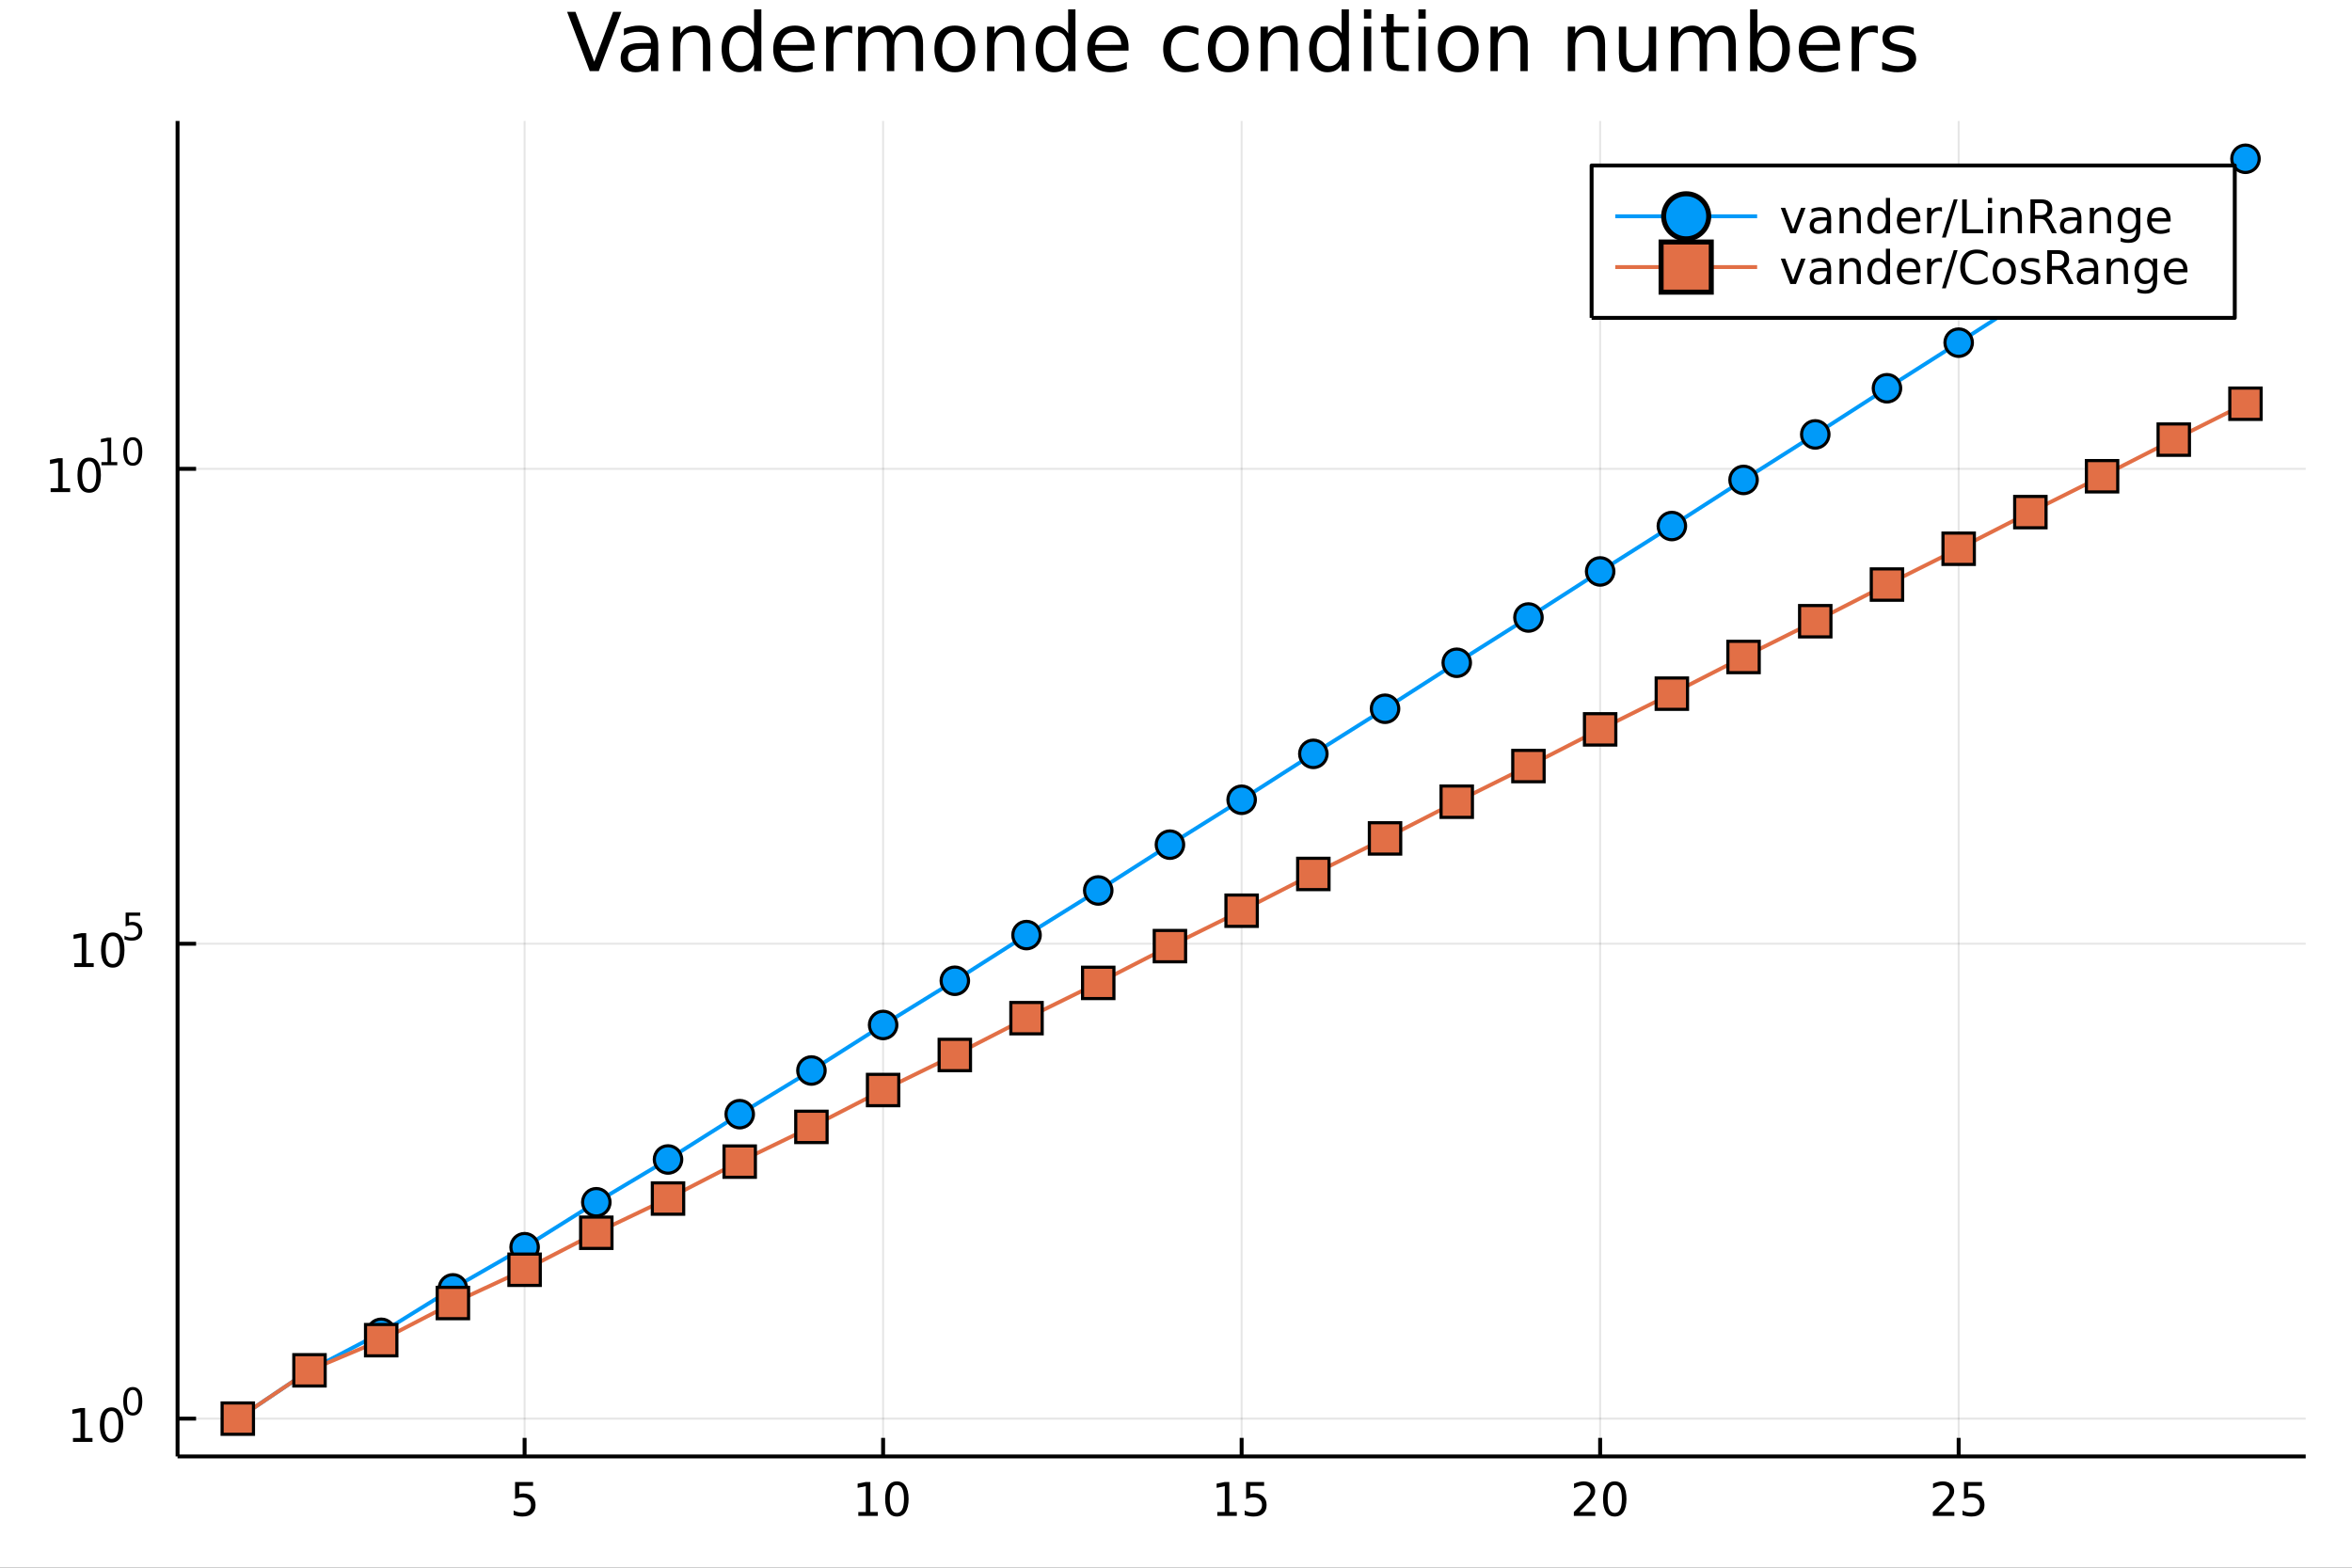 <?xml version="1.0" encoding="utf-8"?>
<svg xmlns="http://www.w3.org/2000/svg" xmlns:xlink="http://www.w3.org/1999/xlink" width="600" height="400" viewBox="0 0 2400 1600">
<rect x="0" y="0" width="2400" height="1600" fill="#333333" stroke="none"/>
<defs>
  <clipPath id="clip750">
    <rect x="0" y="0" width="2400" height="1600"/>
  </clipPath>
</defs>
<path clip-path="url(#clip750)" d="
M0 1600 L2400 1600 L2400 0 L0 0  Z
  " fill="#ffffff" fill-rule="evenodd" fill-opacity="1"/>
<defs>
  <clipPath id="clip751">
    <rect x="480" y="0" width="1681" height="1600"/>
  </clipPath>
</defs>
<path clip-path="url(#clip750)" d="
M181.183 1486.45 L2352.76 1486.45 L2352.76 123.472 L181.183 123.472  Z
  " fill="#ffffff" fill-rule="evenodd" fill-opacity="1"/>
<defs>
  <clipPath id="clip752">
    <rect x="181" y="123" width="2173" height="1364"/>
  </clipPath>
</defs>
<polyline clip-path="url(#clip752)" style="stroke:#000000; stroke-linecap:butt; stroke-linejoin:round; stroke-width:2; stroke-opacity:0.1; fill:none" points="
  535.307,1486.45 535.307,123.472 
  "/>
<polyline clip-path="url(#clip752)" style="stroke:#000000; stroke-linecap:butt; stroke-linejoin:round; stroke-width:2; stroke-opacity:0.1; fill:none" points="
  901.138,1486.45 901.138,123.472 
  "/>
<polyline clip-path="url(#clip752)" style="stroke:#000000; stroke-linecap:butt; stroke-linejoin:round; stroke-width:2; stroke-opacity:0.1; fill:none" points="
  1266.97,1486.45 1266.97,123.472 
  "/>
<polyline clip-path="url(#clip752)" style="stroke:#000000; stroke-linecap:butt; stroke-linejoin:round; stroke-width:2; stroke-opacity:0.1; fill:none" points="
  1632.8,1486.45 1632.8,123.472 
  "/>
<polyline clip-path="url(#clip752)" style="stroke:#000000; stroke-linecap:butt; stroke-linejoin:round; stroke-width:2; stroke-opacity:0.1; fill:none" points="
  1998.63,1486.45 1998.63,123.472 
  "/>
<polyline clip-path="url(#clip750)" style="stroke:#000000; stroke-linecap:butt; stroke-linejoin:round; stroke-width:4; stroke-opacity:1; fill:none" points="
  181.183,1486.45 2352.76,1486.45 
  "/>
<polyline clip-path="url(#clip750)" style="stroke:#000000; stroke-linecap:butt; stroke-linejoin:round; stroke-width:4; stroke-opacity:1; fill:none" points="
  535.307,1486.45 535.307,1467.55 
  "/>
<polyline clip-path="url(#clip750)" style="stroke:#000000; stroke-linecap:butt; stroke-linejoin:round; stroke-width:4; stroke-opacity:1; fill:none" points="
  901.138,1486.45 901.138,1467.55 
  "/>
<polyline clip-path="url(#clip750)" style="stroke:#000000; stroke-linecap:butt; stroke-linejoin:round; stroke-width:4; stroke-opacity:1; fill:none" points="
  1266.97,1486.45 1266.97,1467.55 
  "/>
<polyline clip-path="url(#clip750)" style="stroke:#000000; stroke-linecap:butt; stroke-linejoin:round; stroke-width:4; stroke-opacity:1; fill:none" points="
  1632.8,1486.45 1632.8,1467.55 
  "/>
<polyline clip-path="url(#clip750)" style="stroke:#000000; stroke-linecap:butt; stroke-linejoin:round; stroke-width:4; stroke-opacity:1; fill:none" points="
  1998.63,1486.45 1998.63,1467.55 
  "/>
<path clip-path="url(#clip750)" d="M525.585 1512.56 L543.942 1512.56 L543.942 1516.5 L529.868 1516.5 L529.868 1524.97 Q530.886 1524.62 531.905 1524.46 Q532.923 1524.27 533.942 1524.27 Q539.729 1524.27 543.108 1527.44 Q546.488 1530.62 546.488 1536.03 Q546.488 1541.61 543.016 1544.71 Q539.543 1547.79 533.224 1547.79 Q531.048 1547.79 528.78 1547.42 Q526.534 1547.05 524.127 1546.31 L524.127 1541.61 Q526.21 1542.74 528.432 1543.3 Q530.655 1543.86 533.131 1543.86 Q537.136 1543.86 539.474 1541.75 Q541.812 1539.64 541.812 1536.03 Q541.812 1532.42 539.474 1530.31 Q537.136 1528.21 533.131 1528.21 Q531.256 1528.21 529.381 1528.62 Q527.53 1529.04 525.585 1529.92 L525.585 1512.56 Z" fill="#000000" fill-rule="evenodd" fill-opacity="1" /><path clip-path="url(#clip750)" d="M875.826 1543.18 L883.465 1543.18 L883.465 1516.82 L875.155 1518.49 L875.155 1514.23 L883.419 1512.56 L888.094 1512.56 L888.094 1543.18 L895.733 1543.18 L895.733 1547.12 L875.826 1547.12 L875.826 1543.18 Z" fill="#000000" fill-rule="evenodd" fill-opacity="1" /><path clip-path="url(#clip750)" d="M915.178 1515.64 Q911.567 1515.64 909.738 1519.2 Q907.932 1522.75 907.932 1529.87 Q907.932 1536.98 909.738 1540.55 Q911.567 1544.09 915.178 1544.09 Q918.812 1544.09 920.617 1540.55 Q922.446 1536.98 922.446 1529.87 Q922.446 1522.75 920.617 1519.2 Q918.812 1515.64 915.178 1515.64 M915.178 1511.93 Q920.988 1511.93 924.043 1516.54 Q927.122 1521.12 927.122 1529.87 Q927.122 1538.6 924.043 1543.21 Q920.988 1547.79 915.178 1547.79 Q909.367 1547.79 906.289 1543.21 Q903.233 1538.6 903.233 1529.87 Q903.233 1521.12 906.289 1516.54 Q909.367 1511.93 915.178 1511.93 Z" fill="#000000" fill-rule="evenodd" fill-opacity="1" /><path clip-path="url(#clip750)" d="M1242.15 1543.18 L1249.79 1543.18 L1249.79 1516.82 L1241.48 1518.49 L1241.48 1514.23 L1249.75 1512.56 L1254.42 1512.56 L1254.42 1543.18 L1262.06 1543.18 L1262.06 1547.12 L1242.15 1547.12 L1242.15 1543.18 Z" fill="#000000" fill-rule="evenodd" fill-opacity="1" /><path clip-path="url(#clip750)" d="M1271.55 1512.56 L1289.91 1512.56 L1289.91 1516.5 L1275.84 1516.5 L1275.84 1524.97 Q1276.85 1524.62 1277.87 1524.46 Q1278.89 1524.27 1279.91 1524.27 Q1285.7 1524.27 1289.08 1527.44 Q1292.46 1530.62 1292.46 1536.03 Q1292.46 1541.61 1288.98 1544.71 Q1285.51 1547.79 1279.19 1547.79 Q1277.02 1547.79 1274.75 1547.42 Q1272.5 1547.05 1270.09 1546.31 L1270.09 1541.61 Q1272.18 1542.74 1274.4 1543.3 Q1276.62 1543.86 1279.1 1543.86 Q1283.1 1543.86 1285.44 1541.75 Q1287.78 1539.64 1287.78 1536.03 Q1287.78 1532.42 1285.44 1530.31 Q1283.1 1528.21 1279.1 1528.21 Q1277.22 1528.21 1275.35 1528.62 Q1273.5 1529.04 1271.55 1529.92 L1271.55 1512.56 Z" fill="#000000" fill-rule="evenodd" fill-opacity="1" /><path clip-path="url(#clip750)" d="M1611.57 1543.18 L1627.89 1543.18 L1627.89 1547.12 L1605.95 1547.12 L1605.95 1543.18 Q1608.61 1540.43 1613.19 1535.8 Q1617.8 1531.15 1618.98 1529.81 Q1621.23 1527.28 1622.11 1525.55 Q1623.01 1523.79 1623.01 1522.1 Q1623.01 1519.34 1621.06 1517.61 Q1619.14 1515.87 1616.04 1515.87 Q1613.84 1515.87 1611.39 1516.63 Q1608.96 1517.4 1606.18 1518.95 L1606.18 1514.23 Q1609 1513.09 1611.46 1512.51 Q1613.91 1511.93 1615.95 1511.93 Q1621.32 1511.93 1624.51 1514.62 Q1627.71 1517.31 1627.71 1521.8 Q1627.71 1523.93 1626.9 1525.85 Q1626.11 1527.74 1624 1530.34 Q1623.43 1531.01 1620.32 1534.23 Q1617.22 1537.42 1611.57 1543.18 Z" fill="#000000" fill-rule="evenodd" fill-opacity="1" /><path clip-path="url(#clip750)" d="M1647.71 1515.64 Q1644.1 1515.64 1642.27 1519.2 Q1640.46 1522.75 1640.46 1529.87 Q1640.46 1536.98 1642.27 1540.55 Q1644.1 1544.09 1647.71 1544.09 Q1651.34 1544.09 1653.15 1540.55 Q1654.98 1536.98 1654.98 1529.87 Q1654.98 1522.75 1653.15 1519.2 Q1651.34 1515.64 1647.71 1515.64 M1647.71 1511.93 Q1653.52 1511.93 1656.57 1516.54 Q1659.65 1521.12 1659.65 1529.87 Q1659.65 1538.6 1656.57 1543.21 Q1653.52 1547.79 1647.71 1547.79 Q1641.9 1547.79 1638.82 1543.21 Q1635.76 1538.6 1635.76 1529.87 Q1635.76 1521.12 1638.82 1516.54 Q1641.9 1511.93 1647.71 1511.93 Z" fill="#000000" fill-rule="evenodd" fill-opacity="1" /><path clip-path="url(#clip750)" d="M1977.9 1543.18 L1994.22 1543.18 L1994.22 1547.12 L1972.28 1547.12 L1972.28 1543.18 Q1974.94 1540.43 1979.52 1535.8 Q1984.13 1531.15 1985.31 1529.81 Q1987.56 1527.28 1988.43 1525.55 Q1989.34 1523.79 1989.34 1522.1 Q1989.34 1519.34 1987.39 1517.61 Q1985.47 1515.87 1982.37 1515.87 Q1980.17 1515.87 1977.72 1516.63 Q1975.29 1517.4 1972.51 1518.95 L1972.51 1514.23 Q1975.33 1513.09 1977.79 1512.51 Q1980.24 1511.93 1982.28 1511.93 Q1987.65 1511.93 1990.84 1514.62 Q1994.04 1517.31 1994.04 1521.8 Q1994.04 1523.93 1993.23 1525.85 Q1992.44 1527.74 1990.33 1530.34 Q1989.75 1531.01 1986.65 1534.23 Q1983.55 1537.42 1977.9 1543.18 Z" fill="#000000" fill-rule="evenodd" fill-opacity="1" /><path clip-path="url(#clip750)" d="M2004.08 1512.56 L2022.44 1512.56 L2022.44 1516.5 L2008.37 1516.5 L2008.37 1524.97 Q2009.38 1524.62 2010.4 1524.46 Q2011.42 1524.27 2012.44 1524.27 Q2018.23 1524.27 2021.61 1527.44 Q2024.99 1530.62 2024.99 1536.03 Q2024.99 1541.61 2021.51 1544.71 Q2018.04 1547.79 2011.72 1547.79 Q2009.55 1547.79 2007.28 1547.42 Q2005.03 1547.05 2002.62 1546.31 L2002.62 1541.61 Q2004.71 1542.74 2006.93 1543.3 Q2009.15 1543.86 2011.63 1543.86 Q2015.63 1543.86 2017.97 1541.75 Q2020.31 1539.64 2020.31 1536.03 Q2020.31 1532.42 2017.97 1530.31 Q2015.63 1528.21 2011.63 1528.21 Q2009.75 1528.21 2007.88 1528.62 Q2006.03 1529.04 2004.08 1529.92 L2004.08 1512.56 Z" fill="#000000" fill-rule="evenodd" fill-opacity="1" /><polyline clip-path="url(#clip752)" style="stroke:#000000; stroke-linecap:butt; stroke-linejoin:round; stroke-width:2; stroke-opacity:0.1; fill:none" points="
  181.183,1447.87 2352.76,1447.87 
  "/>
<polyline clip-path="url(#clip752)" style="stroke:#000000; stroke-linecap:butt; stroke-linejoin:round; stroke-width:2; stroke-opacity:0.1; fill:none" points="
  181.183,963.185 2352.76,963.185 
  "/>
<polyline clip-path="url(#clip752)" style="stroke:#000000; stroke-linecap:butt; stroke-linejoin:round; stroke-width:2; stroke-opacity:0.1; fill:none" points="
  181.183,478.498 2352.76,478.498 
  "/>
<polyline clip-path="url(#clip750)" style="stroke:#000000; stroke-linecap:butt; stroke-linejoin:round; stroke-width:4; stroke-opacity:1; fill:none" points="
  181.183,1486.45 181.183,123.472 
  "/>
<polyline clip-path="url(#clip750)" style="stroke:#000000; stroke-linecap:butt; stroke-linejoin:round; stroke-width:4; stroke-opacity:1; fill:none" points="
  181.183,1447.87 200.081,1447.87 
  "/>
<polyline clip-path="url(#clip750)" style="stroke:#000000; stroke-linecap:butt; stroke-linejoin:round; stroke-width:4; stroke-opacity:1; fill:none" points="
  181.183,963.185 200.081,963.185 
  "/>
<polyline clip-path="url(#clip750)" style="stroke:#000000; stroke-linecap:butt; stroke-linejoin:round; stroke-width:4; stroke-opacity:1; fill:none" points="
  181.183,478.498 200.081,478.498 
  "/>
<path clip-path="url(#clip750)" d="M74.477 1467.67 L82.116 1467.67 L82.116 1441.3 L73.806 1442.97 L73.806 1438.71 L82.07 1437.04 L86.746 1437.04 L86.746 1467.67 L94.385 1467.67 L94.385 1471.6 L74.477 1471.6 L74.477 1467.67 Z" fill="#000000" fill-rule="evenodd" fill-opacity="1" /><path clip-path="url(#clip750)" d="M113.829 1440.12 Q110.218 1440.12 108.389 1443.68 Q106.584 1447.23 106.584 1454.36 Q106.584 1461.46 108.389 1465.03 Q110.218 1468.57 113.829 1468.57 Q117.463 1468.57 119.269 1465.03 Q121.097 1461.46 121.097 1454.36 Q121.097 1447.23 119.269 1443.68 Q117.463 1440.12 113.829 1440.12 M113.829 1436.42 Q119.639 1436.42 122.695 1441.02 Q125.773 1445.61 125.773 1454.36 Q125.773 1463.08 122.695 1467.69 Q119.639 1472.27 113.829 1472.27 Q108.019 1472.27 104.94 1467.69 Q101.885 1463.08 101.885 1454.36 Q101.885 1445.61 104.94 1441.02 Q108.019 1436.42 113.829 1436.42 Z" fill="#000000" fill-rule="evenodd" fill-opacity="1" /><path clip-path="url(#clip750)" d="M135.478 1418.61 Q132.544 1418.61 131.058 1421.51 Q129.591 1424.39 129.591 1430.18 Q129.591 1435.95 131.058 1438.85 Q132.544 1441.73 135.478 1441.73 Q138.431 1441.73 139.898 1438.85 Q141.384 1435.95 141.384 1430.18 Q141.384 1424.39 139.898 1421.51 Q138.431 1418.61 135.478 1418.61 M135.478 1415.6 Q140.199 1415.6 142.681 1419.35 Q145.183 1423.07 145.183 1430.18 Q145.183 1437.27 142.681 1441.01 Q140.199 1444.74 135.478 1444.74 Q130.757 1444.74 128.256 1441.01 Q125.773 1437.27 125.773 1430.18 Q125.773 1423.07 128.256 1419.35 Q130.757 1415.6 135.478 1415.6 Z" fill="#000000" fill-rule="evenodd" fill-opacity="1" /><path clip-path="url(#clip750)" d="M75.719 982.978 L83.357 982.978 L83.357 956.612 L75.047 958.279 L75.047 954.02 L83.311 952.353 L87.987 952.353 L87.987 982.978 L95.626 982.978 L95.626 986.913 L75.719 986.913 L75.719 982.978 Z" fill="#000000" fill-rule="evenodd" fill-opacity="1" /><path clip-path="url(#clip750)" d="M115.07 955.432 Q111.459 955.432 109.63 958.997 Q107.825 962.538 107.825 969.668 Q107.825 976.774 109.63 980.339 Q111.459 983.881 115.07 983.881 Q118.704 983.881 120.51 980.339 Q122.339 976.774 122.339 969.668 Q122.339 962.538 120.51 958.997 Q118.704 955.432 115.07 955.432 M115.07 951.728 Q120.88 951.728 123.936 956.335 Q127.015 960.918 127.015 969.668 Q127.015 978.395 123.936 983.001 Q120.88 987.584 115.07 987.584 Q109.26 987.584 106.181 983.001 Q103.126 978.395 103.126 969.668 Q103.126 960.918 106.181 956.335 Q109.26 951.728 115.07 951.728 Z" fill="#000000" fill-rule="evenodd" fill-opacity="1" /><path clip-path="url(#clip750)" d="M128.199 931.423 L143.114 931.423 L143.114 934.62 L131.679 934.62 L131.679 941.504 Q132.506 941.222 133.334 941.09 Q134.162 940.939 134.989 940.939 Q139.691 940.939 142.437 943.516 Q145.183 946.093 145.183 950.494 Q145.183 955.026 142.362 957.547 Q139.541 960.048 134.406 960.048 Q132.638 960.048 130.795 959.747 Q128.971 959.446 127.015 958.844 L127.015 955.026 Q128.707 955.948 130.513 956.399 Q132.318 956.851 134.331 956.851 Q137.585 956.851 139.484 955.139 Q141.384 953.428 141.384 950.494 Q141.384 947.56 139.484 945.848 Q137.585 944.137 134.331 944.137 Q132.807 944.137 131.284 944.475 Q129.779 944.814 128.199 945.529 L128.199 931.423 Z" fill="#000000" fill-rule="evenodd" fill-opacity="1" /><path clip-path="url(#clip750)" d="M51.663 498.29 L59.302 498.29 L59.302 471.925 L50.992 473.591 L50.992 469.332 L59.256 467.666 L63.932 467.666 L63.932 498.29 L71.571 498.29 L71.571 502.226 L51.663 502.226 L51.663 498.29 Z" fill="#000000" fill-rule="evenodd" fill-opacity="1" /><path clip-path="url(#clip750)" d="M91.015 470.744 Q87.404 470.744 85.575 474.309 Q83.77 477.851 83.77 484.98 Q83.77 492.087 85.575 495.651 Q87.404 499.193 91.015 499.193 Q94.649 499.193 96.455 495.651 Q98.284 492.087 98.284 484.98 Q98.284 477.851 96.455 474.309 Q94.649 470.744 91.015 470.744 M91.015 467.041 Q96.825 467.041 99.881 471.647 Q102.959 476.23 102.959 484.98 Q102.959 493.707 99.881 498.313 Q96.825 502.897 91.015 502.897 Q85.205 502.897 82.126 498.313 Q79.071 493.707 79.071 484.98 Q79.071 476.23 82.126 471.647 Q85.205 467.041 91.015 467.041 Z" fill="#000000" fill-rule="evenodd" fill-opacity="1" /><path clip-path="url(#clip750)" d="M103.505 471.618 L109.711 471.618 L109.711 450.196 L102.959 451.55 L102.959 448.089 L109.674 446.735 L113.473 446.735 L113.473 471.618 L119.68 471.618 L119.68 474.815 L103.505 474.815 L103.505 471.618 Z" fill="#000000" fill-rule="evenodd" fill-opacity="1" /><path clip-path="url(#clip750)" d="M135.478 449.237 Q132.544 449.237 131.058 452.133 Q129.591 455.011 129.591 460.803 Q129.591 466.577 131.058 469.474 Q132.544 472.351 135.478 472.351 Q138.431 472.351 139.898 469.474 Q141.384 466.577 141.384 460.803 Q141.384 455.011 139.898 452.133 Q138.431 449.237 135.478 449.237 M135.478 446.227 Q140.199 446.227 142.681 449.97 Q145.183 453.694 145.183 460.803 Q145.183 467.894 142.681 471.637 Q140.199 475.361 135.478 475.361 Q130.757 475.361 128.256 471.637 Q125.773 467.894 125.773 460.803 Q125.773 453.694 128.256 449.97 Q130.757 446.227 135.478 446.227 Z" fill="#000000" fill-rule="evenodd" fill-opacity="1" /><path clip-path="url(#clip750)" d="M601.77 72.576 L578.68 12.096 L587.228 12.096 L606.388 63.016 L625.59 12.096 L634.097 12.096 L611.047 72.576 L601.77 72.576 Z" fill="#000000" fill-rule="evenodd" fill-opacity="1" /><path clip-path="url(#clip750)" d="M656.782 49.769 Q647.748 49.769 644.264 51.835 Q640.781 53.901 640.781 58.884 Q640.781 62.854 643.373 65.203 Q646.006 67.512 650.503 67.512 Q656.701 67.512 660.428 63.137 Q664.195 58.722 664.195 51.43 L664.195 49.769 L656.782 49.769 M671.649 46.691 L671.649 72.576 L664.195 72.576 L664.195 65.689 Q661.643 69.821 657.835 71.806 Q654.027 73.751 648.518 73.751 Q641.55 73.751 637.418 69.862 Q633.327 65.933 633.327 59.37 Q633.327 51.714 638.431 47.825 Q643.576 43.936 653.744 43.936 L664.195 43.936 L664.195 43.207 Q664.195 38.062 660.792 35.267 Q657.43 32.431 651.313 32.431 Q647.424 32.431 643.738 33.363 Q640.051 34.295 636.649 36.158 L636.649 29.272 Q640.74 27.692 644.588 26.922 Q648.437 26.112 652.083 26.112 Q661.926 26.112 666.787 31.216 Q671.649 36.32 671.649 46.691 Z" fill="#000000" fill-rule="evenodd" fill-opacity="1" /><path clip-path="url(#clip750)" d="M724.715 45.192 L724.715 72.576 L717.262 72.576 L717.262 45.435 Q717.262 38.994 714.75 35.794 Q712.239 32.594 707.215 32.594 Q701.18 32.594 697.696 36.442 Q694.212 40.29 694.212 46.934 L694.212 72.576 L686.718 72.576 L686.718 27.206 L694.212 27.206 L694.212 34.254 Q696.886 30.163 700.491 28.138 Q704.137 26.112 708.876 26.112 Q716.695 26.112 720.705 30.973 Q724.715 35.794 724.715 45.192 Z" fill="#000000" fill-rule="evenodd" fill-opacity="1" /><path clip-path="url(#clip750)" d="M769.437 34.092 L769.437 9.544 L776.891 9.544 L776.891 72.576 L769.437 72.576 L769.437 65.77 Q767.088 69.821 763.483 71.806 Q759.918 73.751 754.895 73.751 Q746.671 73.751 741.486 67.188 Q736.341 60.626 736.341 49.931 Q736.341 39.237 741.486 32.675 Q746.671 26.112 754.895 26.112 Q759.918 26.112 763.483 28.097 Q767.088 30.041 769.437 34.092 M744.038 49.931 Q744.038 58.155 747.4 62.854 Q750.803 67.512 756.717 67.512 Q762.632 67.512 766.035 62.854 Q769.437 58.155 769.437 49.931 Q769.437 41.708 766.035 37.05 Q762.632 32.35 756.717 32.35 Q750.803 32.35 747.4 37.05 Q744.038 41.708 744.038 49.931 Z" fill="#000000" fill-rule="evenodd" fill-opacity="1" /><path clip-path="url(#clip750)" d="M831.052 48.028 L831.052 51.673 L796.781 51.673 Q797.267 59.37 801.399 63.421 Q805.571 67.431 812.985 67.431 Q817.279 67.431 821.289 66.378 Q825.34 65.325 829.31 63.218 L829.31 70.267 Q825.299 71.968 821.086 72.86 Q816.873 73.751 812.539 73.751 Q801.683 73.751 795.323 67.431 Q789.003 61.112 789.003 50.337 Q789.003 39.197 794.999 32.675 Q801.034 26.112 811.243 26.112 Q820.398 26.112 825.704 32.026 Q831.052 37.9 831.052 48.028 M823.598 45.84 Q823.517 39.723 820.155 36.077 Q816.833 32.431 811.324 32.431 Q805.085 32.431 801.318 35.956 Q797.591 39.48 797.024 45.88 L823.598 45.84 Z" fill="#000000" fill-rule="evenodd" fill-opacity="1" /><path clip-path="url(#clip750)" d="M869.576 34.173 Q868.32 33.444 866.821 33.12 Q865.363 32.756 863.58 32.756 Q857.261 32.756 853.858 36.888 Q850.496 40.979 850.496 48.676 L850.496 72.576 L843.002 72.576 L843.002 27.206 L850.496 27.206 L850.496 34.254 Q852.845 30.122 856.613 28.138 Q860.38 26.112 865.768 26.112 Q866.538 26.112 867.469 26.234 Q868.401 26.315 869.535 26.517 L869.576 34.173 Z" fill="#000000" fill-rule="evenodd" fill-opacity="1" /><path clip-path="url(#clip750)" d="M911.259 35.915 Q914.055 30.892 917.943 28.502 Q921.832 26.112 927.099 26.112 Q934.188 26.112 938.036 31.095 Q941.884 36.037 941.884 45.192 L941.884 72.576 L934.39 72.576 L934.39 45.435 Q934.39 38.913 932.081 35.753 Q929.772 32.594 925.033 32.594 Q919.24 32.594 915.878 36.442 Q912.515 40.29 912.515 46.934 L912.515 72.576 L905.021 72.576 L905.021 45.435 Q905.021 38.873 902.712 35.753 Q900.403 32.594 895.582 32.594 Q889.871 32.594 886.508 36.482 Q883.146 40.331 883.146 46.934 L883.146 72.576 L875.652 72.576 L875.652 27.206 L883.146 27.206 L883.146 34.254 Q885.698 30.082 889.263 28.097 Q892.828 26.112 897.729 26.112 Q902.672 26.112 906.115 28.624 Q909.599 31.135 911.259 35.915 Z" fill="#000000" fill-rule="evenodd" fill-opacity="1" /><path clip-path="url(#clip750)" d="M974.332 32.431 Q968.337 32.431 964.853 37.131 Q961.369 41.789 961.369 49.931 Q961.369 58.074 964.812 62.773 Q968.296 67.431 974.332 67.431 Q980.287 67.431 983.771 62.732 Q987.254 58.033 987.254 49.931 Q987.254 41.87 983.771 37.171 Q980.287 32.431 974.332 32.431 M974.332 26.112 Q984.054 26.112 989.604 32.431 Q995.154 38.751 995.154 49.931 Q995.154 61.071 989.604 67.431 Q984.054 73.751 974.332 73.751 Q964.569 73.751 959.02 67.431 Q953.51 61.071 953.51 49.931 Q953.51 38.751 959.02 32.431 Q964.569 26.112 974.332 26.112 Z" fill="#000000" fill-rule="evenodd" fill-opacity="1" /><path clip-path="url(#clip750)" d="M1045.22 45.192 L1045.22 72.576 L1037.77 72.576 L1037.77 45.435 Q1037.77 38.994 1035.26 35.794 Q1032.75 32.594 1027.72 32.594 Q1021.69 32.594 1018.2 36.442 Q1014.72 40.29 1014.72 46.934 L1014.72 72.576 L1007.23 72.576 L1007.23 27.206 L1014.72 27.206 L1014.72 34.254 Q1017.39 30.163 1021 28.138 Q1024.64 26.112 1029.38 26.112 Q1037.2 26.112 1041.21 30.973 Q1045.22 35.794 1045.22 45.192 Z" fill="#000000" fill-rule="evenodd" fill-opacity="1" /><path clip-path="url(#clip750)" d="M1089.94 34.092 L1089.94 9.544 L1097.4 9.544 L1097.4 72.576 L1089.94 72.576 L1089.94 65.77 Q1087.6 69.821 1083.99 71.806 Q1080.43 73.751 1075.4 73.751 Q1067.18 73.751 1061.99 67.188 Q1056.85 60.626 1056.85 49.931 Q1056.85 39.237 1061.99 32.675 Q1067.18 26.112 1075.4 26.112 Q1080.43 26.112 1083.99 28.097 Q1087.6 30.041 1089.94 34.092 M1064.55 49.931 Q1064.55 58.155 1067.91 62.854 Q1071.31 67.512 1077.23 67.512 Q1083.14 67.512 1086.54 62.854 Q1089.94 58.155 1089.94 49.931 Q1089.94 41.708 1086.54 37.05 Q1083.14 32.35 1077.23 32.35 Q1071.31 32.35 1067.91 37.05 Q1064.55 41.708 1064.55 49.931 Z" fill="#000000" fill-rule="evenodd" fill-opacity="1" /><path clip-path="url(#clip750)" d="M1151.56 48.028 L1151.56 51.673 L1117.29 51.673 Q1117.77 59.37 1121.91 63.421 Q1126.08 67.431 1133.49 67.431 Q1137.79 67.431 1141.8 66.378 Q1145.85 65.325 1149.82 63.218 L1149.82 70.267 Q1145.81 71.968 1141.59 72.86 Q1137.38 73.751 1133.05 73.751 Q1122.19 73.751 1115.83 67.431 Q1109.51 61.112 1109.51 50.337 Q1109.51 39.197 1115.51 32.675 Q1121.54 26.112 1131.75 26.112 Q1140.91 26.112 1146.21 32.026 Q1151.56 37.9 1151.56 48.028 M1144.11 45.84 Q1144.02 39.723 1140.66 36.077 Q1137.34 32.431 1131.83 32.431 Q1125.59 32.431 1121.83 35.956 Q1118.1 39.48 1117.53 45.88 L1144.11 45.84 Z" fill="#000000" fill-rule="evenodd" fill-opacity="1" /><path clip-path="url(#clip750)" d="M1222.81 28.948 L1222.81 35.915 Q1219.65 34.173 1216.45 33.323 Q1213.29 32.431 1210.05 32.431 Q1202.8 32.431 1198.79 37.05 Q1194.78 41.627 1194.78 49.931 Q1194.78 58.236 1198.79 62.854 Q1202.8 67.431 1210.05 67.431 Q1213.29 67.431 1216.45 66.581 Q1219.65 65.689 1222.81 63.948 L1222.81 70.834 Q1219.7 72.292 1216.33 73.022 Q1213.01 73.751 1209.24 73.751 Q1199 73.751 1192.96 67.31 Q1186.92 60.869 1186.92 49.931 Q1186.92 38.832 1193 32.472 Q1199.12 26.112 1209.73 26.112 Q1213.17 26.112 1216.45 26.841 Q1219.74 27.53 1222.81 28.948 Z" fill="#000000" fill-rule="evenodd" fill-opacity="1" /><path clip-path="url(#clip750)" d="M1253.36 32.431 Q1247.36 32.431 1243.88 37.131 Q1240.4 41.789 1240.4 49.931 Q1240.4 58.074 1243.84 62.773 Q1247.32 67.431 1253.36 67.431 Q1259.31 67.431 1262.8 62.732 Q1266.28 58.033 1266.28 49.931 Q1266.28 41.87 1262.8 37.171 Q1259.31 32.431 1253.36 32.431 M1253.36 26.112 Q1263.08 26.112 1268.63 32.431 Q1274.18 38.751 1274.18 49.931 Q1274.18 61.071 1268.63 67.431 Q1263.08 73.751 1253.36 73.751 Q1243.6 73.751 1238.05 67.431 Q1232.54 61.071 1232.54 49.931 Q1232.54 38.751 1238.05 32.431 Q1243.6 26.112 1253.36 26.112 Z" fill="#000000" fill-rule="evenodd" fill-opacity="1" /><path clip-path="url(#clip750)" d="M1324.25 45.192 L1324.25 72.576 L1316.8 72.576 L1316.8 45.435 Q1316.8 38.994 1314.28 35.794 Q1311.77 32.594 1306.75 32.594 Q1300.71 32.594 1297.23 36.442 Q1293.75 40.29 1293.75 46.934 L1293.75 72.576 L1286.25 72.576 L1286.25 27.206 L1293.75 27.206 L1293.75 34.254 Q1296.42 30.163 1300.02 28.138 Q1303.67 26.112 1308.41 26.112 Q1316.23 26.112 1320.24 30.973 Q1324.25 35.794 1324.25 45.192 Z" fill="#000000" fill-rule="evenodd" fill-opacity="1" /><path clip-path="url(#clip750)" d="M1368.97 34.092 L1368.97 9.544 L1376.42 9.544 L1376.42 72.576 L1368.97 72.576 L1368.97 65.77 Q1366.62 69.821 1363.02 71.806 Q1359.45 73.751 1354.43 73.751 Q1346.21 73.751 1341.02 67.188 Q1335.88 60.626 1335.88 49.931 Q1335.88 39.237 1341.02 32.675 Q1346.21 26.112 1354.43 26.112 Q1359.45 26.112 1363.02 28.097 Q1366.62 30.041 1368.97 34.092 M1343.57 49.931 Q1343.57 58.155 1346.93 62.854 Q1350.34 67.512 1356.25 67.512 Q1362.17 67.512 1365.57 62.854 Q1368.97 58.155 1368.97 49.931 Q1368.97 41.708 1365.57 37.05 Q1362.17 32.35 1356.25 32.35 Q1350.34 32.35 1346.93 37.05 Q1343.57 41.708 1343.57 49.931 Z" fill="#000000" fill-rule="evenodd" fill-opacity="1" /><path clip-path="url(#clip750)" d="M1391.78 27.206 L1399.23 27.206 L1399.23 72.576 L1391.78 72.576 L1391.78 27.206 M1391.78 9.544 L1399.23 9.544 L1399.23 18.983 L1391.78 18.983 L1391.78 9.544 Z" fill="#000000" fill-rule="evenodd" fill-opacity="1" /><path clip-path="url(#clip750)" d="M1422.2 14.324 L1422.2 27.206 L1437.55 27.206 L1437.55 32.999 L1422.2 32.999 L1422.2 57.628 Q1422.2 63.178 1423.7 64.758 Q1425.24 66.338 1429.9 66.338 L1437.55 66.338 L1437.55 72.576 L1429.9 72.576 Q1421.27 72.576 1417.99 69.376 Q1414.71 66.135 1414.71 57.628 L1414.71 32.999 L1409.24 32.999 L1409.24 27.206 L1414.71 27.206 L1414.71 14.324 L1422.2 14.324 Z" fill="#000000" fill-rule="evenodd" fill-opacity="1" /><path clip-path="url(#clip750)" d="M1447.36 27.206 L1454.81 27.206 L1454.81 72.576 L1447.36 72.576 L1447.36 27.206 M1447.36 9.544 L1454.81 9.544 L1454.81 18.983 L1447.36 18.983 L1447.36 9.544 Z" fill="#000000" fill-rule="evenodd" fill-opacity="1" /><path clip-path="url(#clip750)" d="M1487.99 32.431 Q1481.99 32.431 1478.51 37.131 Q1475.02 41.789 1475.02 49.931 Q1475.02 58.074 1478.47 62.773 Q1481.95 67.431 1487.99 67.431 Q1493.94 67.431 1497.43 62.732 Q1500.91 58.033 1500.91 49.931 Q1500.91 41.87 1497.43 37.171 Q1493.94 32.431 1487.99 32.431 M1487.99 26.112 Q1497.71 26.112 1503.26 32.431 Q1508.81 38.751 1508.81 49.931 Q1508.81 61.071 1503.26 67.431 Q1497.71 73.751 1487.99 73.751 Q1478.22 73.751 1472.67 67.431 Q1467.17 61.071 1467.17 49.931 Q1467.17 38.751 1472.67 32.431 Q1478.22 26.112 1487.99 26.112 Z" fill="#000000" fill-rule="evenodd" fill-opacity="1" /><path clip-path="url(#clip750)" d="M1558.88 45.192 L1558.88 72.576 L1551.42 72.576 L1551.42 45.435 Q1551.42 38.994 1548.91 35.794 Q1546.4 32.594 1541.38 32.594 Q1535.34 32.594 1531.86 36.442 Q1528.37 40.29 1528.37 46.934 L1528.37 72.576 L1520.88 72.576 L1520.88 27.206 L1528.37 27.206 L1528.37 34.254 Q1531.05 30.163 1534.65 28.138 Q1538.3 26.112 1543.04 26.112 Q1550.86 26.112 1554.87 30.973 Q1558.88 35.794 1558.88 45.192 Z" fill="#000000" fill-rule="evenodd" fill-opacity="1" /><path clip-path="url(#clip750)" d="M1637.83 45.192 L1637.83 72.576 L1630.38 72.576 L1630.38 45.435 Q1630.38 38.994 1627.86 35.794 Q1625.35 32.594 1620.33 32.594 Q1614.29 32.594 1610.81 36.442 Q1607.33 40.29 1607.33 46.934 L1607.33 72.576 L1599.83 72.576 L1599.83 27.206 L1607.33 27.206 L1607.33 34.254 Q1610 30.163 1613.61 28.138 Q1617.25 26.112 1621.99 26.112 Q1629.81 26.112 1633.82 30.973 Q1637.83 35.794 1637.83 45.192 Z" fill="#000000" fill-rule="evenodd" fill-opacity="1" /><path clip-path="url(#clip750)" d="M1651.93 54.671 L1651.93 27.206 L1659.38 27.206 L1659.38 54.387 Q1659.38 60.828 1661.89 64.069 Q1664.4 67.269 1669.43 67.269 Q1675.46 67.269 1678.95 63.421 Q1682.47 59.573 1682.47 52.929 L1682.47 27.206 L1689.92 27.206 L1689.92 72.576 L1682.47 72.576 L1682.47 65.608 Q1679.76 69.74 1676.15 71.766 Q1672.59 73.751 1667.85 73.751 Q1660.03 73.751 1655.98 68.89 Q1651.93 64.029 1651.93 54.671 M1670.68 26.112 L1670.68 26.112 Z" fill="#000000" fill-rule="evenodd" fill-opacity="1" /><path clip-path="url(#clip750)" d="M1740.6 35.915 Q1743.4 30.892 1747.29 28.502 Q1751.17 26.112 1756.44 26.112 Q1763.53 26.112 1767.38 31.095 Q1771.23 36.037 1771.23 45.192 L1771.23 72.576 L1763.73 72.576 L1763.73 45.435 Q1763.73 38.913 1761.42 35.753 Q1759.11 32.594 1754.37 32.594 Q1748.58 32.594 1745.22 36.442 Q1741.86 40.29 1741.86 46.934 L1741.86 72.576 L1734.36 72.576 L1734.36 45.435 Q1734.36 38.873 1732.05 35.753 Q1729.74 32.594 1724.92 32.594 Q1719.21 32.594 1715.85 36.482 Q1712.49 40.331 1712.49 46.934 L1712.49 72.576 L1704.99 72.576 L1704.99 27.206 L1712.49 27.206 L1712.49 34.254 Q1715.04 30.082 1718.6 28.097 Q1722.17 26.112 1727.07 26.112 Q1732.01 26.112 1735.46 28.624 Q1738.94 31.135 1740.6 35.915 Z" fill="#000000" fill-rule="evenodd" fill-opacity="1" /><path clip-path="url(#clip750)" d="M1818.66 49.931 Q1818.66 41.708 1815.26 37.05 Q1811.9 32.35 1805.98 32.35 Q1800.07 32.35 1796.67 37.05 Q1793.3 41.708 1793.3 49.931 Q1793.3 58.155 1796.67 62.854 Q1800.07 67.512 1805.98 67.512 Q1811.9 67.512 1815.26 62.854 Q1818.66 58.155 1818.66 49.931 M1793.3 34.092 Q1795.65 30.041 1799.22 28.097 Q1802.82 26.112 1807.81 26.112 Q1816.07 26.112 1821.21 32.675 Q1826.4 39.237 1826.4 49.931 Q1826.4 60.626 1821.21 67.188 Q1816.07 73.751 1807.81 73.751 Q1802.82 73.751 1799.22 71.806 Q1795.65 69.821 1793.3 65.77 L1793.3 72.576 L1785.81 72.576 L1785.81 9.544 L1793.3 9.544 L1793.3 34.092 Z" fill="#000000" fill-rule="evenodd" fill-opacity="1" /><path clip-path="url(#clip750)" d="M1877.56 48.028 L1877.56 51.673 L1843.29 51.673 Q1843.78 59.37 1847.91 63.421 Q1852.08 67.431 1859.5 67.431 Q1863.79 67.431 1867.8 66.378 Q1871.85 65.325 1875.82 63.218 L1875.82 70.267 Q1871.81 71.968 1867.6 72.86 Q1863.38 73.751 1859.05 73.751 Q1848.19 73.751 1841.83 67.431 Q1835.51 61.112 1835.51 50.337 Q1835.51 39.197 1841.51 32.675 Q1847.54 26.112 1857.75 26.112 Q1866.91 26.112 1872.21 32.026 Q1877.56 37.9 1877.56 48.028 M1870.11 45.84 Q1870.03 39.723 1866.67 36.077 Q1863.34 32.431 1857.83 32.431 Q1851.6 32.431 1847.83 35.956 Q1844.1 39.48 1843.53 45.88 L1870.11 45.84 Z" fill="#000000" fill-rule="evenodd" fill-opacity="1" /><path clip-path="url(#clip750)" d="M1916.09 34.173 Q1914.83 33.444 1913.33 33.12 Q1911.87 32.756 1910.09 32.756 Q1903.77 32.756 1900.37 36.888 Q1897.01 40.979 1897.01 48.676 L1897.01 72.576 L1889.51 72.576 L1889.51 27.206 L1897.01 27.206 L1897.01 34.254 Q1899.36 30.122 1903.12 28.138 Q1906.89 26.112 1912.28 26.112 Q1913.05 26.112 1913.98 26.234 Q1914.91 26.315 1916.05 26.517 L1916.09 34.173 Z" fill="#000000" fill-rule="evenodd" fill-opacity="1" /><path clip-path="url(#clip750)" d="M1952.83 28.543 L1952.83 35.591 Q1949.67 33.971 1946.27 33.161 Q1942.86 32.35 1939.22 32.35 Q1933.67 32.35 1930.87 34.052 Q1928.12 35.753 1928.12 39.156 Q1928.12 41.749 1930.1 43.248 Q1932.09 44.706 1938.08 46.043 L1940.63 46.61 Q1948.57 48.311 1951.9 51.43 Q1955.26 54.509 1955.26 60.059 Q1955.26 66.378 1950.24 70.064 Q1945.25 73.751 1936.5 73.751 Q1932.86 73.751 1928.89 73.022 Q1924.96 72.333 1920.58 70.915 L1920.58 63.218 Q1924.71 65.365 1928.73 66.459 Q1932.74 67.512 1936.66 67.512 Q1941.93 67.512 1944.77 65.73 Q1947.6 63.907 1947.6 60.626 Q1947.6 57.588 1945.54 55.967 Q1943.51 54.347 1936.58 52.848 L1933.99 52.24 Q1927.06 50.782 1923.99 47.785 Q1920.91 44.746 1920.91 39.48 Q1920.91 33.08 1925.44 29.596 Q1929.98 26.112 1938.33 26.112 Q1942.46 26.112 1946.1 26.72 Q1949.75 27.327 1952.83 28.543 Z" fill="#000000" fill-rule="evenodd" fill-opacity="1" /><polyline clip-path="url(#clip752)" style="stroke:#009af9; stroke-linecap:butt; stroke-linejoin:round; stroke-width:4; stroke-opacity:1; fill:none" points="
  242.642,1447.87 315.809,1398.57 388.975,1360.27 462.141,1314.91 535.307,1272.9 608.474,1227.02 681.64,1183.37 754.806,1137.13 827.972,1092.57 901.138,1046.1 
  974.305,1000.97 1047.47,954.337 1120.64,908.813 1193.8,862.052 1266.97,816.24 1340.14,769.382 1413.3,723.35 1486.47,676.414 1559.63,630.21 1632.8,583.21 
  1705.97,536.866 1779.13,489.813 1852.3,443.354 1925.47,396.256 1998.63,349.7 2071.8,302.563 2144.96,255.925 2218.13,208.755 2291.3,162.047 
  "/>
<circle clip-path="url(#clip752)" cx="242.642" cy="1447.87" r="14" fill="#009af9" fill-rule="evenodd" fill-opacity="1" stroke="#000000" stroke-opacity="1" stroke-width="3.2"/>
<circle clip-path="url(#clip752)" cx="315.809" cy="1398.57" r="14" fill="#009af9" fill-rule="evenodd" fill-opacity="1" stroke="#000000" stroke-opacity="1" stroke-width="3.2"/>
<circle clip-path="url(#clip752)" cx="388.975" cy="1360.27" r="14" fill="#009af9" fill-rule="evenodd" fill-opacity="1" stroke="#000000" stroke-opacity="1" stroke-width="3.2"/>
<circle clip-path="url(#clip752)" cx="462.141" cy="1314.91" r="14" fill="#009af9" fill-rule="evenodd" fill-opacity="1" stroke="#000000" stroke-opacity="1" stroke-width="3.2"/>
<circle clip-path="url(#clip752)" cx="535.307" cy="1272.9" r="14" fill="#009af9" fill-rule="evenodd" fill-opacity="1" stroke="#000000" stroke-opacity="1" stroke-width="3.2"/>
<circle clip-path="url(#clip752)" cx="608.474" cy="1227.02" r="14" fill="#009af9" fill-rule="evenodd" fill-opacity="1" stroke="#000000" stroke-opacity="1" stroke-width="3.2"/>
<circle clip-path="url(#clip752)" cx="681.64" cy="1183.37" r="14" fill="#009af9" fill-rule="evenodd" fill-opacity="1" stroke="#000000" stroke-opacity="1" stroke-width="3.2"/>
<circle clip-path="url(#clip752)" cx="754.806" cy="1137.13" r="14" fill="#009af9" fill-rule="evenodd" fill-opacity="1" stroke="#000000" stroke-opacity="1" stroke-width="3.2"/>
<circle clip-path="url(#clip752)" cx="827.972" cy="1092.57" r="14" fill="#009af9" fill-rule="evenodd" fill-opacity="1" stroke="#000000" stroke-opacity="1" stroke-width="3.2"/>
<circle clip-path="url(#clip752)" cx="901.138" cy="1046.1" r="14" fill="#009af9" fill-rule="evenodd" fill-opacity="1" stroke="#000000" stroke-opacity="1" stroke-width="3.2"/>
<circle clip-path="url(#clip752)" cx="974.305" cy="1000.97" r="14" fill="#009af9" fill-rule="evenodd" fill-opacity="1" stroke="#000000" stroke-opacity="1" stroke-width="3.2"/>
<circle clip-path="url(#clip752)" cx="1047.47" cy="954.337" r="14" fill="#009af9" fill-rule="evenodd" fill-opacity="1" stroke="#000000" stroke-opacity="1" stroke-width="3.2"/>
<circle clip-path="url(#clip752)" cx="1120.64" cy="908.813" r="14" fill="#009af9" fill-rule="evenodd" fill-opacity="1" stroke="#000000" stroke-opacity="1" stroke-width="3.2"/>
<circle clip-path="url(#clip752)" cx="1193.8" cy="862.052" r="14" fill="#009af9" fill-rule="evenodd" fill-opacity="1" stroke="#000000" stroke-opacity="1" stroke-width="3.2"/>
<circle clip-path="url(#clip752)" cx="1266.97" cy="816.24" r="14" fill="#009af9" fill-rule="evenodd" fill-opacity="1" stroke="#000000" stroke-opacity="1" stroke-width="3.2"/>
<circle clip-path="url(#clip752)" cx="1340.14" cy="769.382" r="14" fill="#009af9" fill-rule="evenodd" fill-opacity="1" stroke="#000000" stroke-opacity="1" stroke-width="3.2"/>
<circle clip-path="url(#clip752)" cx="1413.3" cy="723.35" r="14" fill="#009af9" fill-rule="evenodd" fill-opacity="1" stroke="#000000" stroke-opacity="1" stroke-width="3.2"/>
<circle clip-path="url(#clip752)" cx="1486.47" cy="676.414" r="14" fill="#009af9" fill-rule="evenodd" fill-opacity="1" stroke="#000000" stroke-opacity="1" stroke-width="3.2"/>
<circle clip-path="url(#clip752)" cx="1559.63" cy="630.21" r="14" fill="#009af9" fill-rule="evenodd" fill-opacity="1" stroke="#000000" stroke-opacity="1" stroke-width="3.2"/>
<circle clip-path="url(#clip752)" cx="1632.8" cy="583.21" r="14" fill="#009af9" fill-rule="evenodd" fill-opacity="1" stroke="#000000" stroke-opacity="1" stroke-width="3.2"/>
<circle clip-path="url(#clip752)" cx="1705.97" cy="536.866" r="14" fill="#009af9" fill-rule="evenodd" fill-opacity="1" stroke="#000000" stroke-opacity="1" stroke-width="3.2"/>
<circle clip-path="url(#clip752)" cx="1779.13" cy="489.813" r="14" fill="#009af9" fill-rule="evenodd" fill-opacity="1" stroke="#000000" stroke-opacity="1" stroke-width="3.2"/>
<circle clip-path="url(#clip752)" cx="1852.3" cy="443.354" r="14" fill="#009af9" fill-rule="evenodd" fill-opacity="1" stroke="#000000" stroke-opacity="1" stroke-width="3.2"/>
<circle clip-path="url(#clip752)" cx="1925.47" cy="396.256" r="14" fill="#009af9" fill-rule="evenodd" fill-opacity="1" stroke="#000000" stroke-opacity="1" stroke-width="3.2"/>
<circle clip-path="url(#clip752)" cx="1998.63" cy="349.7" r="14" fill="#009af9" fill-rule="evenodd" fill-opacity="1" stroke="#000000" stroke-opacity="1" stroke-width="3.2"/>
<circle clip-path="url(#clip752)" cx="2071.8" cy="302.563" r="14" fill="#009af9" fill-rule="evenodd" fill-opacity="1" stroke="#000000" stroke-opacity="1" stroke-width="3.2"/>
<circle clip-path="url(#clip752)" cx="2144.96" cy="255.925" r="14" fill="#009af9" fill-rule="evenodd" fill-opacity="1" stroke="#000000" stroke-opacity="1" stroke-width="3.2"/>
<circle clip-path="url(#clip752)" cx="2218.13" cy="208.755" r="14" fill="#009af9" fill-rule="evenodd" fill-opacity="1" stroke="#000000" stroke-opacity="1" stroke-width="3.2"/>
<circle clip-path="url(#clip752)" cx="2291.3" cy="162.047" r="14" fill="#009af9" fill-rule="evenodd" fill-opacity="1" stroke="#000000" stroke-opacity="1" stroke-width="3.2"/>
<polyline clip-path="url(#clip752)" style="stroke:#e26f46; stroke-linecap:butt; stroke-linejoin:round; stroke-width:4; stroke-opacity:1; fill:none" points="
  242.642,1447.87 315.809,1398.57 388.975,1367.8 462.141,1329.88 535.307,1295.92 608.474,1258.17 681.64,1223.24 754.806,1185.56 827.972,1150.12 901.138,1112.5 
  974.305,1076.73 1047.47,1039.15 1120.64,1003.16 1193.8,965.624 1266.97,929.473 1340.14,891.969 1413.3,855.697 1486.47,818.222 1559.63,781.855 1632.8,744.405 
  1705.97,707.962 1779.13,670.534 1852.3,634.028 1925.47,596.619 1998.63,560.062 2071.8,522.669 2144.96,486.069 2218.13,448.691 2291.3,412.053 
  "/>
<path clip-path="url(#clip752)" d="M226.642 1431.87 L226.642 1463.87 L258.642 1463.87 L258.642 1431.87 L226.642 1431.87 Z" fill="#e26f46" fill-rule="evenodd" fill-opacity="1" stroke="#000000" stroke-opacity="1" stroke-width="3.2"/>
<path clip-path="url(#clip752)" d="M299.809 1382.57 L299.809 1414.57 L331.809 1414.57 L331.809 1382.57 L299.809 1382.57 Z" fill="#e26f46" fill-rule="evenodd" fill-opacity="1" stroke="#000000" stroke-opacity="1" stroke-width="3.2"/>
<path clip-path="url(#clip752)" d="M372.975 1351.8 L372.975 1383.8 L404.975 1383.8 L404.975 1351.8 L372.975 1351.8 Z" fill="#e26f46" fill-rule="evenodd" fill-opacity="1" stroke="#000000" stroke-opacity="1" stroke-width="3.2"/>
<path clip-path="url(#clip752)" d="M446.141 1313.88 L446.141 1345.88 L478.141 1345.88 L478.141 1313.88 L446.141 1313.88 Z" fill="#e26f46" fill-rule="evenodd" fill-opacity="1" stroke="#000000" stroke-opacity="1" stroke-width="3.2"/>
<path clip-path="url(#clip752)" d="M519.307 1279.92 L519.307 1311.92 L551.307 1311.92 L551.307 1279.92 L519.307 1279.92 Z" fill="#e26f46" fill-rule="evenodd" fill-opacity="1" stroke="#000000" stroke-opacity="1" stroke-width="3.2"/>
<path clip-path="url(#clip752)" d="M592.474 1242.17 L592.474 1274.17 L624.474 1274.17 L624.474 1242.17 L592.474 1242.17 Z" fill="#e26f46" fill-rule="evenodd" fill-opacity="1" stroke="#000000" stroke-opacity="1" stroke-width="3.2"/>
<path clip-path="url(#clip752)" d="M665.64 1207.24 L665.64 1239.24 L697.64 1239.24 L697.64 1207.24 L665.64 1207.24 Z" fill="#e26f46" fill-rule="evenodd" fill-opacity="1" stroke="#000000" stroke-opacity="1" stroke-width="3.2"/>
<path clip-path="url(#clip752)" d="M738.806 1169.56 L738.806 1201.56 L770.806 1201.56 L770.806 1169.56 L738.806 1169.56 Z" fill="#e26f46" fill-rule="evenodd" fill-opacity="1" stroke="#000000" stroke-opacity="1" stroke-width="3.2"/>
<path clip-path="url(#clip752)" d="M811.972 1134.12 L811.972 1166.12 L843.972 1166.12 L843.972 1134.12 L811.972 1134.12 Z" fill="#e26f46" fill-rule="evenodd" fill-opacity="1" stroke="#000000" stroke-opacity="1" stroke-width="3.2"/>
<path clip-path="url(#clip752)" d="M885.138 1096.5 L885.138 1128.5 L917.138 1128.5 L917.138 1096.5 L885.138 1096.5 Z" fill="#e26f46" fill-rule="evenodd" fill-opacity="1" stroke="#000000" stroke-opacity="1" stroke-width="3.2"/>
<path clip-path="url(#clip752)" d="M958.305 1060.73 L958.305 1092.73 L990.305 1092.73 L990.305 1060.73 L958.305 1060.73 Z" fill="#e26f46" fill-rule="evenodd" fill-opacity="1" stroke="#000000" stroke-opacity="1" stroke-width="3.2"/>
<path clip-path="url(#clip752)" d="M1031.47 1023.15 L1031.47 1055.15 L1063.47 1055.15 L1063.47 1023.15 L1031.47 1023.15 Z" fill="#e26f46" fill-rule="evenodd" fill-opacity="1" stroke="#000000" stroke-opacity="1" stroke-width="3.2"/>
<path clip-path="url(#clip752)" d="M1104.64 987.16 L1104.64 1019.16 L1136.64 1019.16 L1136.64 987.16 L1104.64 987.16 Z" fill="#e26f46" fill-rule="evenodd" fill-opacity="1" stroke="#000000" stroke-opacity="1" stroke-width="3.2"/>
<path clip-path="url(#clip752)" d="M1177.8 949.624 L1177.8 981.624 L1209.8 981.624 L1209.8 949.624 L1177.8 949.624 Z" fill="#e26f46" fill-rule="evenodd" fill-opacity="1" stroke="#000000" stroke-opacity="1" stroke-width="3.2"/>
<path clip-path="url(#clip752)" d="M1250.97 913.473 L1250.97 945.473 L1282.97 945.473 L1282.97 913.473 L1250.97 913.473 Z" fill="#e26f46" fill-rule="evenodd" fill-opacity="1" stroke="#000000" stroke-opacity="1" stroke-width="3.2"/>
<path clip-path="url(#clip752)" d="M1324.14 875.969 L1324.14 907.969 L1356.14 907.969 L1356.14 875.969 L1324.14 875.969 Z" fill="#e26f46" fill-rule="evenodd" fill-opacity="1" stroke="#000000" stroke-opacity="1" stroke-width="3.2"/>
<path clip-path="url(#clip752)" d="M1397.3 839.697 L1397.3 871.697 L1429.3 871.697 L1429.3 839.697 L1397.3 839.697 Z" fill="#e26f46" fill-rule="evenodd" fill-opacity="1" stroke="#000000" stroke-opacity="1" stroke-width="3.2"/>
<path clip-path="url(#clip752)" d="M1470.47 802.222 L1470.47 834.222 L1502.47 834.222 L1502.47 802.222 L1470.47 802.222 Z" fill="#e26f46" fill-rule="evenodd" fill-opacity="1" stroke="#000000" stroke-opacity="1" stroke-width="3.2"/>
<path clip-path="url(#clip752)" d="M1543.63 765.855 L1543.63 797.855 L1575.63 797.855 L1575.63 765.855 L1543.63 765.855 Z" fill="#e26f46" fill-rule="evenodd" fill-opacity="1" stroke="#000000" stroke-opacity="1" stroke-width="3.2"/>
<path clip-path="url(#clip752)" d="M1616.8 728.405 L1616.8 760.405 L1648.8 760.405 L1648.8 728.405 L1616.8 728.405 Z" fill="#e26f46" fill-rule="evenodd" fill-opacity="1" stroke="#000000" stroke-opacity="1" stroke-width="3.2"/>
<path clip-path="url(#clip752)" d="M1689.97 691.962 L1689.97 723.962 L1721.97 723.962 L1721.97 691.962 L1689.97 691.962 Z" fill="#e26f46" fill-rule="evenodd" fill-opacity="1" stroke="#000000" stroke-opacity="1" stroke-width="3.2"/>
<path clip-path="url(#clip752)" d="M1763.13 654.534 L1763.13 686.534 L1795.13 686.534 L1795.13 654.534 L1763.13 654.534 Z" fill="#e26f46" fill-rule="evenodd" fill-opacity="1" stroke="#000000" stroke-opacity="1" stroke-width="3.2"/>
<path clip-path="url(#clip752)" d="M1836.3 618.028 L1836.3 650.028 L1868.3 650.028 L1868.3 618.028 L1836.3 618.028 Z" fill="#e26f46" fill-rule="evenodd" fill-opacity="1" stroke="#000000" stroke-opacity="1" stroke-width="3.2"/>
<path clip-path="url(#clip752)" d="M1909.47 580.619 L1909.47 612.619 L1941.47 612.619 L1941.47 580.619 L1909.47 580.619 Z" fill="#e26f46" fill-rule="evenodd" fill-opacity="1" stroke="#000000" stroke-opacity="1" stroke-width="3.2"/>
<path clip-path="url(#clip752)" d="M1982.63 544.062 L1982.63 576.062 L2014.63 576.062 L2014.63 544.062 L1982.63 544.062 Z" fill="#e26f46" fill-rule="evenodd" fill-opacity="1" stroke="#000000" stroke-opacity="1" stroke-width="3.2"/>
<path clip-path="url(#clip752)" d="M2055.8 506.669 L2055.8 538.669 L2087.8 538.669 L2087.8 506.669 L2055.8 506.669 Z" fill="#e26f46" fill-rule="evenodd" fill-opacity="1" stroke="#000000" stroke-opacity="1" stroke-width="3.2"/>
<path clip-path="url(#clip752)" d="M2128.96 470.069 L2128.96 502.069 L2160.96 502.069 L2160.96 470.069 L2128.96 470.069 Z" fill="#e26f46" fill-rule="evenodd" fill-opacity="1" stroke="#000000" stroke-opacity="1" stroke-width="3.2"/>
<path clip-path="url(#clip752)" d="M2202.13 432.691 L2202.13 464.691 L2234.13 464.691 L2234.13 432.691 L2202.13 432.691 Z" fill="#e26f46" fill-rule="evenodd" fill-opacity="1" stroke="#000000" stroke-opacity="1" stroke-width="3.2"/>
<path clip-path="url(#clip752)" d="M2275.3 396.053 L2275.3 428.053 L2307.3 428.053 L2307.3 396.053 L2275.3 396.053 Z" fill="#e26f46" fill-rule="evenodd" fill-opacity="1" stroke="#000000" stroke-opacity="1" stroke-width="3.2"/>
<path clip-path="url(#clip750)" d="
M1624.09 324.425 L2280.37 324.425 L2280.37 168.905 L1624.09 168.905  Z
  " fill="#ffffff" fill-rule="evenodd" fill-opacity="1"/>
<polyline clip-path="url(#clip750)" style="stroke:#000000; stroke-linecap:butt; stroke-linejoin:round; stroke-width:4; stroke-opacity:1; fill:none" points="
  1624.09,324.425 2280.37,324.425 2280.37,168.905 1624.09,168.905 1624.09,324.425 
  "/>
<polyline clip-path="url(#clip750)" style="stroke:#009af9; stroke-linecap:butt; stroke-linejoin:round; stroke-width:4; stroke-opacity:1; fill:none" points="
  1648.22,220.745 1792.99,220.745 
  "/>
<circle clip-path="url(#clip750)" cx="1720.6" cy="220.745" r="23" fill="#009af9" fill-rule="evenodd" fill-opacity="1" stroke="#000000" stroke-opacity="1" stroke-width="5.12"/>
<path clip-path="url(#clip750)" d="M1817.12 212.099 L1821.63 212.099 L1829.73 233.858 L1837.83 212.099 L1842.35 212.099 L1832.62 238.025 L1826.84 238.025 L1817.12 212.099 Z" fill="#000000" fill-rule="evenodd" fill-opacity="1" /><path clip-path="url(#clip750)" d="M1860.01 224.992 Q1854.85 224.992 1852.86 226.173 Q1850.87 227.353 1850.87 230.201 Q1850.87 232.469 1852.35 233.812 Q1853.85 235.131 1856.42 235.131 Q1859.96 235.131 1862.09 232.631 Q1864.24 230.108 1864.24 225.941 L1864.24 224.992 L1860.01 224.992 M1868.5 223.233 L1868.5 238.025 L1864.24 238.025 L1864.24 234.089 Q1862.79 236.451 1860.61 237.585 Q1858.43 238.696 1855.29 238.696 Q1851.3 238.696 1848.94 236.474 Q1846.61 234.228 1846.61 230.478 Q1846.61 226.103 1849.52 223.881 Q1852.46 221.659 1858.27 221.659 L1864.24 221.659 L1864.24 221.242 Q1864.24 218.303 1862.3 216.705 Q1860.38 215.085 1856.88 215.085 Q1854.66 215.085 1852.55 215.617 Q1850.45 216.15 1848.5 217.215 L1848.5 213.279 Q1850.84 212.377 1853.04 211.937 Q1855.24 211.474 1857.32 211.474 Q1862.95 211.474 1865.73 214.391 Q1868.5 217.307 1868.5 223.233 Z" fill="#000000" fill-rule="evenodd" fill-opacity="1" /><path clip-path="url(#clip750)" d="M1898.83 222.377 L1898.83 238.025 L1894.57 238.025 L1894.57 222.515 Q1894.57 218.835 1893.13 217.006 Q1891.7 215.178 1888.83 215.178 Q1885.38 215.178 1883.39 217.377 Q1881.4 219.576 1881.4 223.372 L1881.4 238.025 L1877.11 238.025 L1877.11 212.099 L1881.4 212.099 L1881.4 216.127 Q1882.93 213.789 1884.99 212.631 Q1887.07 211.474 1889.78 211.474 Q1894.24 211.474 1896.54 214.252 Q1898.83 217.006 1898.83 222.377 Z" fill="#000000" fill-rule="evenodd" fill-opacity="1" /><path clip-path="url(#clip750)" d="M1924.38 216.034 L1924.38 202.006 L1928.64 202.006 L1928.64 238.025 L1924.38 238.025 L1924.38 234.136 Q1923.04 236.451 1920.98 237.585 Q1918.94 238.696 1916.07 238.696 Q1911.37 238.696 1908.41 234.946 Q1905.47 231.196 1905.47 225.085 Q1905.47 218.974 1908.41 215.224 Q1911.37 211.474 1916.07 211.474 Q1918.94 211.474 1920.98 212.608 Q1923.04 213.719 1924.38 216.034 M1909.87 225.085 Q1909.87 229.784 1911.79 232.469 Q1913.74 235.131 1917.11 235.131 Q1920.49 235.131 1922.44 232.469 Q1924.38 229.784 1924.38 225.085 Q1924.38 220.386 1922.44 217.724 Q1920.49 215.039 1917.11 215.039 Q1913.74 215.039 1911.79 217.724 Q1909.87 220.386 1909.87 225.085 Z" fill="#000000" fill-rule="evenodd" fill-opacity="1" /><path clip-path="url(#clip750)" d="M1959.59 223.997 L1959.59 226.08 L1940.01 226.08 Q1940.29 230.478 1942.65 232.793 Q1945.03 235.085 1949.27 235.085 Q1951.72 235.085 1954.01 234.483 Q1956.33 233.881 1958.6 232.677 L1958.6 236.705 Q1956.3 237.677 1953.9 238.187 Q1951.49 238.696 1949.01 238.696 Q1942.81 238.696 1939.17 235.085 Q1935.56 231.474 1935.56 225.316 Q1935.56 218.951 1938.99 215.224 Q1942.44 211.474 1948.27 211.474 Q1953.5 211.474 1956.54 214.853 Q1959.59 218.21 1959.59 223.997 M1955.33 222.747 Q1955.29 219.252 1953.36 217.168 Q1951.47 215.085 1948.32 215.085 Q1944.75 215.085 1942.6 217.099 Q1940.47 219.113 1940.15 222.77 L1955.33 222.747 Z" fill="#000000" fill-rule="evenodd" fill-opacity="1" /><path clip-path="url(#clip750)" d="M1981.61 216.08 Q1980.89 215.664 1980.03 215.478 Q1979.2 215.27 1978.18 215.27 Q1974.57 215.27 1972.62 217.631 Q1970.7 219.969 1970.7 224.367 L1970.7 238.025 L1966.42 238.025 L1966.42 212.099 L1970.7 212.099 L1970.7 216.127 Q1972.04 213.766 1974.2 212.631 Q1976.35 211.474 1979.43 211.474 Q1979.87 211.474 1980.4 211.543 Q1980.93 211.59 1981.58 211.705 L1981.61 216.08 Z" fill="#000000" fill-rule="evenodd" fill-opacity="1" /><path clip-path="url(#clip750)" d="M1993.64 203.465 L1997.58 203.465 L1985.54 242.423 L1981.61 242.423 L1993.64 203.465 Z" fill="#000000" fill-rule="evenodd" fill-opacity="1" /><path clip-path="url(#clip750)" d="M2002.23 203.465 L2006.91 203.465 L2006.91 234.089 L2023.73 234.089 L2023.73 238.025 L2002.23 238.025 L2002.23 203.465 Z" fill="#000000" fill-rule="evenodd" fill-opacity="1" /><path clip-path="url(#clip750)" d="M2028.46 212.099 L2032.72 212.099 L2032.72 238.025 L2028.46 238.025 L2028.46 212.099 M2028.46 202.006 L2032.72 202.006 L2032.72 207.4 L2028.46 207.4 L2028.46 202.006 Z" fill="#000000" fill-rule="evenodd" fill-opacity="1" /><path clip-path="url(#clip750)" d="M2063.18 222.377 L2063.18 238.025 L2058.92 238.025 L2058.92 222.515 Q2058.92 218.835 2057.48 217.006 Q2056.05 215.178 2053.18 215.178 Q2049.73 215.178 2047.74 217.377 Q2045.75 219.576 2045.75 223.372 L2045.75 238.025 L2041.47 238.025 L2041.47 212.099 L2045.75 212.099 L2045.75 216.127 Q2047.28 213.789 2049.34 212.631 Q2051.42 211.474 2054.13 211.474 Q2058.6 211.474 2060.89 214.252 Q2063.18 217.006 2063.18 222.377 Z" fill="#000000" fill-rule="evenodd" fill-opacity="1" /><path clip-path="url(#clip750)" d="M2088.25 221.821 Q2089.75 222.33 2091.16 223.997 Q2092.6 225.664 2094.03 228.58 L2098.78 238.025 L2093.76 238.025 L2089.34 229.159 Q2087.62 225.687 2086 224.553 Q2084.41 223.418 2081.63 223.418 L2076.54 223.418 L2076.54 238.025 L2071.86 238.025 L2071.86 203.465 L2082.41 203.465 Q2088.34 203.465 2091.26 205.941 Q2094.17 208.418 2094.17 213.418 Q2094.17 216.682 2092.65 218.835 Q2091.14 220.988 2088.25 221.821 M2076.54 207.307 L2076.54 219.576 L2082.41 219.576 Q2085.79 219.576 2087.51 218.025 Q2089.24 216.451 2089.24 213.418 Q2089.24 210.386 2087.51 208.858 Q2085.79 207.307 2082.41 207.307 L2076.54 207.307 Z" fill="#000000" fill-rule="evenodd" fill-opacity="1" /><path clip-path="url(#clip750)" d="M2115.35 224.992 Q2110.19 224.992 2108.2 226.173 Q2106.21 227.353 2106.21 230.201 Q2106.21 232.469 2107.69 233.812 Q2109.2 235.131 2111.77 235.131 Q2115.31 235.131 2117.44 232.631 Q2119.59 230.108 2119.59 225.941 L2119.59 224.992 L2115.35 224.992 M2123.85 223.233 L2123.85 238.025 L2119.59 238.025 L2119.59 234.089 Q2118.13 236.451 2115.96 237.585 Q2113.78 238.696 2110.63 238.696 Q2106.65 238.696 2104.29 236.474 Q2101.95 234.228 2101.95 230.478 Q2101.95 226.103 2104.87 223.881 Q2107.81 221.659 2113.62 221.659 L2119.59 221.659 L2119.59 221.242 Q2119.59 218.303 2117.65 216.705 Q2115.72 215.085 2112.23 215.085 Q2110.01 215.085 2107.9 215.617 Q2105.79 216.15 2103.85 217.215 L2103.85 213.279 Q2106.19 212.377 2108.39 211.937 Q2110.59 211.474 2112.67 211.474 Q2118.29 211.474 2121.07 214.391 Q2123.85 217.307 2123.85 223.233 Z" fill="#000000" fill-rule="evenodd" fill-opacity="1" /><path clip-path="url(#clip750)" d="M2154.17 222.377 L2154.17 238.025 L2149.91 238.025 L2149.91 222.515 Q2149.91 218.835 2148.48 217.006 Q2147.04 215.178 2144.17 215.178 Q2140.72 215.178 2138.73 217.377 Q2136.74 219.576 2136.74 223.372 L2136.74 238.025 L2132.46 238.025 L2132.46 212.099 L2136.74 212.099 L2136.74 216.127 Q2138.27 213.789 2140.33 212.631 Q2142.41 211.474 2145.12 211.474 Q2149.59 211.474 2151.88 214.252 Q2154.17 217.006 2154.17 222.377 Z" fill="#000000" fill-rule="evenodd" fill-opacity="1" /><path clip-path="url(#clip750)" d="M2179.73 224.761 Q2179.73 220.131 2177.81 217.585 Q2175.91 215.039 2172.46 215.039 Q2169.03 215.039 2167.11 217.585 Q2165.22 220.131 2165.22 224.761 Q2165.22 229.367 2167.11 231.914 Q2169.03 234.46 2172.46 234.46 Q2175.91 234.46 2177.81 231.914 Q2179.73 229.367 2179.73 224.761 M2183.99 234.807 Q2183.99 241.427 2181.05 244.645 Q2178.11 247.886 2172.04 247.886 Q2169.8 247.886 2167.81 247.538 Q2165.82 247.214 2163.94 246.52 L2163.94 242.376 Q2165.82 243.395 2167.65 243.881 Q2169.47 244.367 2171.37 244.367 Q2175.56 244.367 2177.65 242.168 Q2179.73 239.992 2179.73 235.571 L2179.73 233.464 Q2178.41 235.756 2176.35 236.89 Q2174.29 238.025 2171.42 238.025 Q2166.65 238.025 2163.73 234.39 Q2160.82 230.756 2160.82 224.761 Q2160.82 218.742 2163.73 215.108 Q2166.65 211.474 2171.42 211.474 Q2174.29 211.474 2176.35 212.608 Q2178.41 213.742 2179.73 216.034 L2179.73 212.099 L2183.99 212.099 L2183.99 234.807 Z" fill="#000000" fill-rule="evenodd" fill-opacity="1" /><path clip-path="url(#clip750)" d="M2214.94 223.997 L2214.94 226.08 L2195.35 226.08 Q2195.63 230.478 2197.99 232.793 Q2200.38 235.085 2204.61 235.085 Q2207.07 235.085 2209.36 234.483 Q2211.67 233.881 2213.94 232.677 L2213.94 236.705 Q2211.65 237.677 2209.24 238.187 Q2206.84 238.696 2204.36 238.696 Q2198.15 238.696 2194.52 235.085 Q2190.91 231.474 2190.91 225.316 Q2190.91 218.951 2194.34 215.224 Q2197.78 211.474 2203.62 211.474 Q2208.85 211.474 2211.88 214.853 Q2214.94 218.21 2214.94 223.997 M2210.68 222.747 Q2210.63 219.252 2208.71 217.168 Q2206.81 215.085 2203.66 215.085 Q2200.1 215.085 2197.95 217.099 Q2195.82 219.113 2195.49 222.77 L2210.68 222.747 Z" fill="#000000" fill-rule="evenodd" fill-opacity="1" /><polyline clip-path="url(#clip750)" style="stroke:#e26f46; stroke-linecap:butt; stroke-linejoin:round; stroke-width:4; stroke-opacity:1; fill:none" points="
  1648.22,272.585 1792.99,272.585 
  "/>
<path clip-path="url(#clip750)" d="M1695 246.985 L1695 298.185 L1746.2 298.185 L1746.2 246.985 L1695 246.985 Z" fill="#e26f46" fill-rule="evenodd" fill-opacity="1" stroke="#000000" stroke-opacity="1" stroke-width="5.12"/>
<path clip-path="url(#clip750)" d="M1817.12 263.939 L1821.63 263.939 L1829.73 285.698 L1837.83 263.939 L1842.35 263.939 L1832.62 289.865 L1826.84 289.865 L1817.12 263.939 Z" fill="#000000" fill-rule="evenodd" fill-opacity="1" /><path clip-path="url(#clip750)" d="M1860.01 276.832 Q1854.85 276.832 1852.86 278.013 Q1850.87 279.193 1850.87 282.041 Q1850.87 284.309 1852.35 285.652 Q1853.85 286.971 1856.42 286.971 Q1859.96 286.971 1862.09 284.471 Q1864.24 281.948 1864.24 277.781 L1864.24 276.832 L1860.01 276.832 M1868.5 275.073 L1868.5 289.865 L1864.24 289.865 L1864.24 285.929 Q1862.79 288.291 1860.61 289.425 Q1858.43 290.536 1855.29 290.536 Q1851.3 290.536 1848.94 288.314 Q1846.61 286.068 1846.61 282.318 Q1846.61 277.943 1849.52 275.721 Q1852.46 273.499 1858.27 273.499 L1864.24 273.499 L1864.24 273.082 Q1864.24 270.143 1862.3 268.545 Q1860.38 266.925 1856.88 266.925 Q1854.66 266.925 1852.55 267.457 Q1850.45 267.99 1848.5 269.055 L1848.5 265.119 Q1850.84 264.217 1853.04 263.777 Q1855.24 263.314 1857.32 263.314 Q1862.95 263.314 1865.73 266.231 Q1868.5 269.147 1868.5 275.073 Z" fill="#000000" fill-rule="evenodd" fill-opacity="1" /><path clip-path="url(#clip750)" d="M1898.83 274.217 L1898.83 289.865 L1894.57 289.865 L1894.57 274.355 Q1894.57 270.675 1893.13 268.846 Q1891.7 267.018 1888.83 267.018 Q1885.38 267.018 1883.39 269.217 Q1881.4 271.416 1881.4 275.212 L1881.4 289.865 L1877.11 289.865 L1877.11 263.939 L1881.4 263.939 L1881.4 267.967 Q1882.93 265.629 1884.99 264.471 Q1887.07 263.314 1889.78 263.314 Q1894.24 263.314 1896.54 266.092 Q1898.83 268.846 1898.83 274.217 Z" fill="#000000" fill-rule="evenodd" fill-opacity="1" /><path clip-path="url(#clip750)" d="M1924.38 267.874 L1924.38 253.846 L1928.64 253.846 L1928.64 289.865 L1924.38 289.865 L1924.38 285.976 Q1923.04 288.291 1920.98 289.425 Q1918.94 290.536 1916.07 290.536 Q1911.37 290.536 1908.41 286.786 Q1905.47 283.036 1905.47 276.925 Q1905.47 270.814 1908.41 267.064 Q1911.37 263.314 1916.07 263.314 Q1918.94 263.314 1920.98 264.448 Q1923.04 265.559 1924.38 267.874 M1909.87 276.925 Q1909.87 281.624 1911.79 284.309 Q1913.74 286.971 1917.11 286.971 Q1920.49 286.971 1922.44 284.309 Q1924.38 281.624 1924.38 276.925 Q1924.38 272.226 1922.44 269.564 Q1920.49 266.879 1917.11 266.879 Q1913.74 266.879 1911.79 269.564 Q1909.87 272.226 1909.87 276.925 Z" fill="#000000" fill-rule="evenodd" fill-opacity="1" /><path clip-path="url(#clip750)" d="M1959.59 275.837 L1959.59 277.92 L1940.01 277.92 Q1940.29 282.318 1942.65 284.633 Q1945.03 286.925 1949.27 286.925 Q1951.72 286.925 1954.01 286.323 Q1956.33 285.721 1958.6 284.517 L1958.6 288.545 Q1956.3 289.517 1953.9 290.027 Q1951.49 290.536 1949.01 290.536 Q1942.81 290.536 1939.17 286.925 Q1935.56 283.314 1935.56 277.156 Q1935.56 270.791 1938.99 267.064 Q1942.44 263.314 1948.27 263.314 Q1953.5 263.314 1956.54 266.693 Q1959.59 270.05 1959.59 275.837 M1955.33 274.587 Q1955.29 271.092 1953.36 269.008 Q1951.47 266.925 1948.32 266.925 Q1944.75 266.925 1942.6 268.939 Q1940.47 270.953 1940.15 274.61 L1955.33 274.587 Z" fill="#000000" fill-rule="evenodd" fill-opacity="1" /><path clip-path="url(#clip750)" d="M1981.61 267.92 Q1980.89 267.504 1980.03 267.318 Q1979.2 267.11 1978.18 267.11 Q1974.57 267.11 1972.62 269.471 Q1970.7 271.809 1970.7 276.207 L1970.7 289.865 L1966.42 289.865 L1966.42 263.939 L1970.7 263.939 L1970.7 267.967 Q1972.04 265.606 1974.2 264.471 Q1976.35 263.314 1979.43 263.314 Q1979.87 263.314 1980.4 263.383 Q1980.93 263.43 1981.58 263.545 L1981.61 267.92 Z" fill="#000000" fill-rule="evenodd" fill-opacity="1" /><path clip-path="url(#clip750)" d="M1993.64 255.305 L1997.58 255.305 L1985.54 294.263 L1981.61 294.263 L1993.64 255.305 Z" fill="#000000" fill-rule="evenodd" fill-opacity="1" /><path clip-path="url(#clip750)" d="M2028.11 257.967 L2028.11 262.897 Q2025.75 260.698 2023.06 259.61 Q2020.4 258.522 2017.39 258.522 Q2011.47 258.522 2008.32 262.156 Q2005.17 265.768 2005.17 272.619 Q2005.17 279.448 2008.32 283.082 Q2011.47 286.693 2017.39 286.693 Q2020.4 286.693 2023.06 285.605 Q2025.75 284.517 2028.11 282.318 L2028.11 287.203 Q2025.66 288.869 2022.9 289.703 Q2020.17 290.536 2017.11 290.536 Q2009.27 290.536 2004.75 285.744 Q2000.24 280.93 2000.24 272.619 Q2000.24 264.286 2004.75 259.494 Q2009.27 254.68 2017.11 254.68 Q2020.22 254.68 2022.95 255.513 Q2025.7 256.323 2028.11 257.967 Z" fill="#000000" fill-rule="evenodd" fill-opacity="1" /><path clip-path="url(#clip750)" d="M2045.19 266.925 Q2041.77 266.925 2039.78 269.61 Q2037.79 272.272 2037.79 276.925 Q2037.79 281.578 2039.75 284.263 Q2041.74 286.925 2045.19 286.925 Q2048.6 286.925 2050.59 284.24 Q2052.58 281.555 2052.58 276.925 Q2052.58 272.318 2050.59 269.633 Q2048.6 266.925 2045.19 266.925 M2045.19 263.314 Q2050.75 263.314 2053.92 266.925 Q2057.09 270.536 2057.09 276.925 Q2057.09 283.291 2053.92 286.925 Q2050.75 290.536 2045.19 290.536 Q2039.61 290.536 2036.44 286.925 Q2033.29 283.291 2033.29 276.925 Q2033.29 270.536 2036.44 266.925 Q2039.61 263.314 2045.19 263.314 Z" fill="#000000" fill-rule="evenodd" fill-opacity="1" /><path clip-path="url(#clip750)" d="M2080.68 264.703 L2080.68 268.731 Q2078.87 267.805 2076.93 267.342 Q2074.98 266.879 2072.9 266.879 Q2069.73 266.879 2068.13 267.851 Q2066.56 268.823 2066.56 270.768 Q2066.56 272.249 2067.69 273.105 Q2068.83 273.939 2072.25 274.703 L2073.71 275.027 Q2078.25 275.999 2080.15 277.781 Q2082.07 279.541 2082.07 282.712 Q2082.07 286.323 2079.2 288.429 Q2076.35 290.536 2071.35 290.536 Q2069.27 290.536 2067 290.119 Q2064.75 289.726 2062.25 288.916 L2062.25 284.517 Q2064.61 285.744 2066.91 286.369 Q2069.2 286.971 2071.44 286.971 Q2074.45 286.971 2076.07 285.953 Q2077.69 284.911 2077.69 283.036 Q2077.69 281.3 2076.51 280.374 Q2075.35 279.448 2071.4 278.592 L2069.91 278.244 Q2065.96 277.411 2064.2 275.698 Q2062.44 273.962 2062.44 270.953 Q2062.44 267.295 2065.03 265.305 Q2067.62 263.314 2072.39 263.314 Q2074.75 263.314 2076.84 263.661 Q2078.92 264.008 2080.68 264.703 Z" fill="#000000" fill-rule="evenodd" fill-opacity="1" /><path clip-path="url(#clip750)" d="M2105.42 273.661 Q2106.93 274.17 2108.34 275.837 Q2109.78 277.504 2111.21 280.42 L2115.96 289.865 L2110.93 289.865 L2106.51 280.999 Q2104.8 277.527 2103.18 276.393 Q2101.58 275.258 2098.8 275.258 L2093.71 275.258 L2093.71 289.865 L2089.04 289.865 L2089.04 255.305 L2099.59 255.305 Q2105.52 255.305 2108.43 257.781 Q2111.35 260.258 2111.35 265.258 Q2111.35 268.522 2109.82 270.675 Q2108.32 272.828 2105.42 273.661 M2093.71 259.147 L2093.71 271.416 L2099.59 271.416 Q2102.97 271.416 2104.68 269.865 Q2106.42 268.291 2106.42 265.258 Q2106.42 262.226 2104.68 260.698 Q2102.97 259.147 2099.59 259.147 L2093.71 259.147 Z" fill="#000000" fill-rule="evenodd" fill-opacity="1" /><path clip-path="url(#clip750)" d="M2132.53 276.832 Q2127.37 276.832 2125.38 278.013 Q2123.39 279.193 2123.39 282.041 Q2123.39 284.309 2124.87 285.652 Q2126.37 286.971 2128.94 286.971 Q2132.48 286.971 2134.61 284.471 Q2136.77 281.948 2136.77 277.781 L2136.77 276.832 L2132.53 276.832 M2141.03 275.073 L2141.03 289.865 L2136.77 289.865 L2136.77 285.929 Q2135.31 288.291 2133.13 289.425 Q2130.96 290.536 2127.81 290.536 Q2123.83 290.536 2121.47 288.314 Q2119.13 286.068 2119.13 282.318 Q2119.13 277.943 2122.04 275.721 Q2124.98 273.499 2130.79 273.499 L2136.77 273.499 L2136.77 273.082 Q2136.77 270.143 2134.82 268.545 Q2132.9 266.925 2129.41 266.925 Q2127.18 266.925 2125.08 267.457 Q2122.97 267.99 2121.03 269.055 L2121.03 265.119 Q2123.36 264.217 2125.56 263.777 Q2127.76 263.314 2129.84 263.314 Q2135.47 263.314 2138.25 266.231 Q2141.03 269.147 2141.03 275.073 Z" fill="#000000" fill-rule="evenodd" fill-opacity="1" /><path clip-path="url(#clip750)" d="M2171.35 274.217 L2171.35 289.865 L2167.09 289.865 L2167.09 274.355 Q2167.09 270.675 2165.65 268.846 Q2164.22 267.018 2161.35 267.018 Q2157.9 267.018 2155.91 269.217 Q2153.92 271.416 2153.92 275.212 L2153.92 289.865 L2149.64 289.865 L2149.64 263.939 L2153.92 263.939 L2153.92 267.967 Q2155.45 265.629 2157.51 264.471 Q2159.59 263.314 2162.3 263.314 Q2166.77 263.314 2169.06 266.092 Q2171.35 268.846 2171.35 274.217 Z" fill="#000000" fill-rule="evenodd" fill-opacity="1" /><path clip-path="url(#clip750)" d="M2196.9 276.601 Q2196.9 271.971 2194.98 269.425 Q2193.09 266.879 2189.64 266.879 Q2186.21 266.879 2184.29 269.425 Q2182.39 271.971 2182.39 276.601 Q2182.39 281.207 2184.29 283.754 Q2186.21 286.3 2189.64 286.3 Q2193.09 286.3 2194.98 283.754 Q2196.9 281.207 2196.9 276.601 M2201.16 286.647 Q2201.16 293.267 2198.22 296.485 Q2195.28 299.726 2189.22 299.726 Q2186.97 299.726 2184.98 299.378 Q2182.99 299.054 2181.12 298.36 L2181.12 294.216 Q2182.99 295.235 2184.82 295.721 Q2186.65 296.207 2188.55 296.207 Q2192.74 296.207 2194.82 294.008 Q2196.9 291.832 2196.9 287.411 L2196.9 285.304 Q2195.59 287.596 2193.53 288.73 Q2191.47 289.865 2188.59 289.865 Q2183.83 289.865 2180.91 286.23 Q2177.99 282.596 2177.99 276.601 Q2177.99 270.582 2180.91 266.948 Q2183.83 263.314 2188.59 263.314 Q2191.47 263.314 2193.53 264.448 Q2195.59 265.582 2196.9 267.874 L2196.9 263.939 L2201.16 263.939 L2201.16 286.647 Z" fill="#000000" fill-rule="evenodd" fill-opacity="1" /><path clip-path="url(#clip750)" d="M2232.11 275.837 L2232.11 277.92 L2212.53 277.92 Q2212.81 282.318 2215.17 284.633 Q2217.55 286.925 2221.79 286.925 Q2224.24 286.925 2226.53 286.323 Q2228.85 285.721 2231.12 284.517 L2231.12 288.545 Q2228.83 289.517 2226.42 290.027 Q2224.01 290.536 2221.53 290.536 Q2215.33 290.536 2211.7 286.925 Q2208.09 283.314 2208.09 277.156 Q2208.09 270.791 2211.51 267.064 Q2214.96 263.314 2220.79 263.314 Q2226.03 263.314 2229.06 266.693 Q2232.11 270.05 2232.11 275.837 M2227.85 274.587 Q2227.81 271.092 2225.89 269.008 Q2223.99 266.925 2220.84 266.925 Q2217.28 266.925 2215.12 268.939 Q2212.99 270.953 2212.67 274.61 L2227.85 274.587 Z" fill="#000000" fill-rule="evenodd" fill-opacity="1" /></svg>
